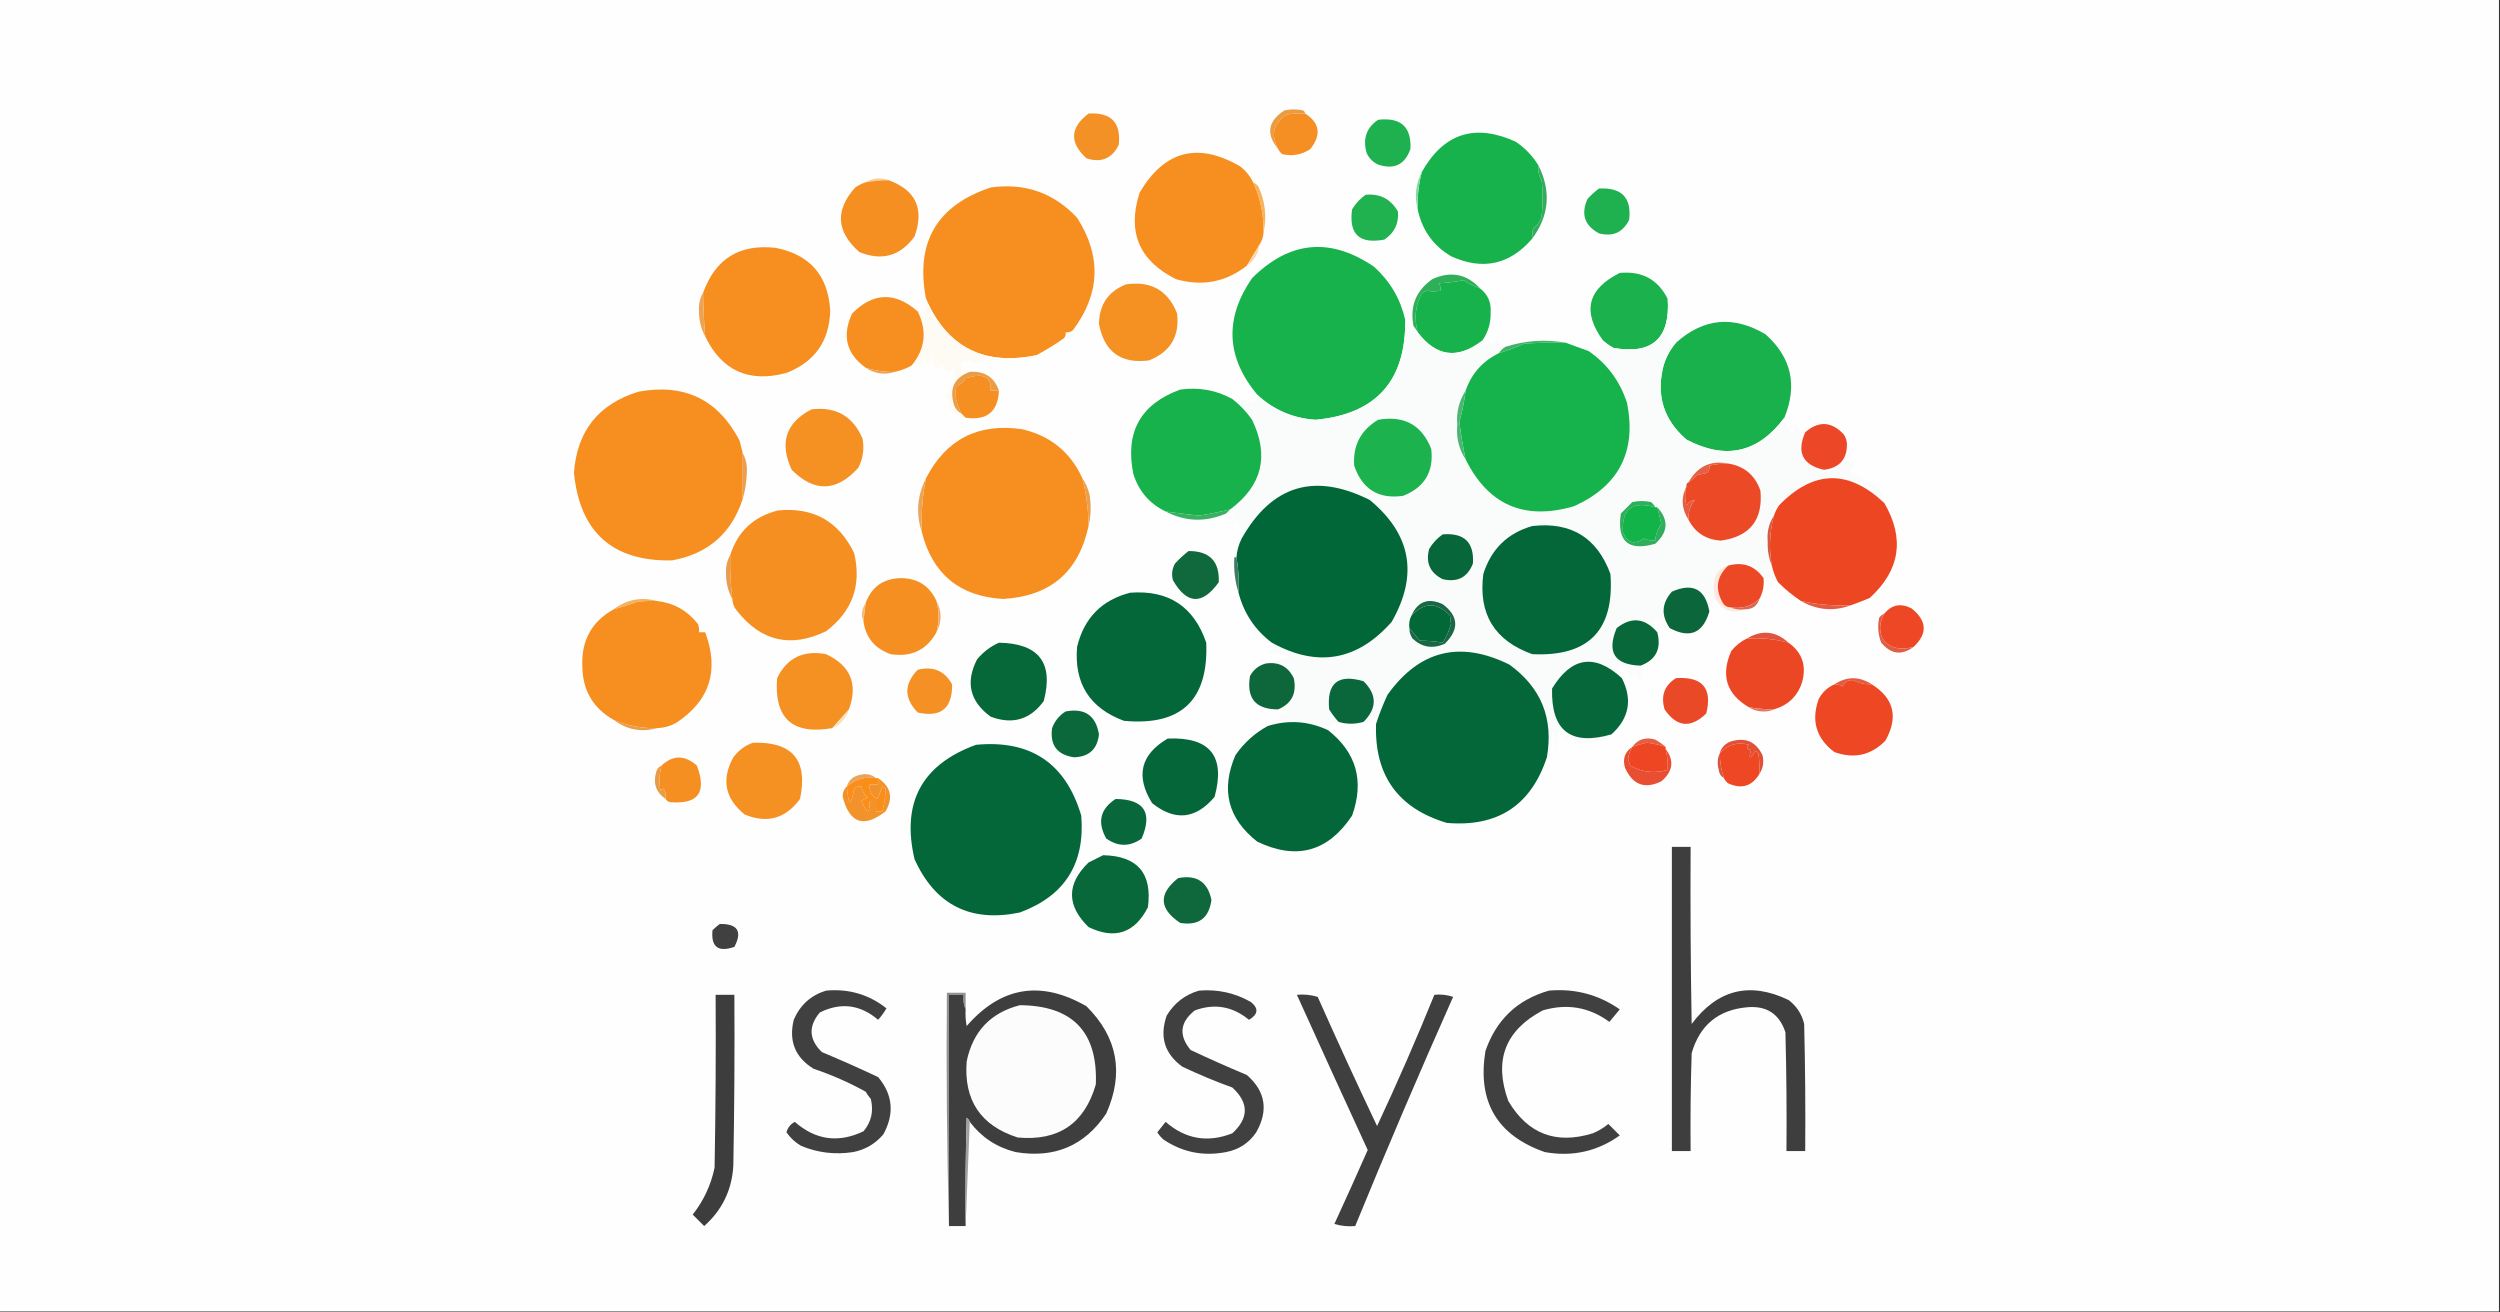 <?xml version="1.0" encoding="UTF-8"?>
<!DOCTYPE svg PUBLIC "-//W3C//DTD SVG 1.1//EN" "http://www.w3.org/Graphics/SVG/1.1/DTD/svg11.dtd">
<svg xmlns="http://www.w3.org/2000/svg" version="1.1" width="1200px" height="630px" style="shape-rendering:geometricPrecision; text-rendering:geometricPrecision; image-rendering:optimizeQuality; fill-rule:evenodd; clip-rule:evenodd" xmlns:xlink="http://www.w3.org/1999/xlink">
<rect width="100%" height="100%" fill="#333333" stroke="none"/>
<g><path style="opacity:1" fill="#fefefe" d="M -0.5,-0.5 C 399.5,-0.5 799.5,-0.5 1199.5,-0.5C 1199.5,209.5 1199.5,419.5 1199.5,629.5C 799.5,629.5 399.5,629.5 -0.5,629.5C -0.5,419.5 -0.5,209.5 -0.5,-0.5 Z"/></g>
<g><path style="opacity:1" fill="#ea9c41" d="M 626.5,54.5 C 623.482,54.335 620.482,54.502 617.5,55C 611.152,59.258 609.819,64.758 613.5,71.5C 607.562,64.339 608.562,58.172 616.5,53C 619.5,52.333 622.5,52.333 625.5,53C 626.056,53.383 626.389,53.883 626.5,54.5 Z"/></g>
<g><path style="opacity:1" fill="#f39127" d="M 522.5,54.5 C 533.339,53.837 538.172,58.837 537,69.5C 533.807,76.123 528.64,78.29 521.5,76C 513.257,68.441 513.59,61.274 522.5,54.5 Z"/></g>
<g><path style="opacity:1" fill="#f68f23" d="M 626.5,54.5 C 633.507,59.038 634.34,64.705 629,71.5C 624.899,74.291 620.399,75.125 615.5,74C 614.619,73.292 613.953,72.458 613.5,71.5C 609.819,64.758 611.152,59.258 617.5,55C 620.482,54.502 623.482,54.335 626.5,54.5 Z"/></g>
<g><path style="opacity:1" fill="#1fb14f" d="M 661.5,57.5 C 672.381,56.224 677.548,60.891 677,71.5C 674.37,79.064 669.203,81.564 661.5,79C 659,77.833 657.167,76 656,73.5C 654.016,66.66 655.85,61.327 661.5,57.5 Z"/></g>
<g><path style="opacity:1" fill="#18b24c" d="M 738.5,79.5 C 738.148,82.073 738.648,84.406 740,86.5C 740.667,92.167 740.667,97.833 740,103.5C 739.482,106.023 738.148,108.023 736,109.5C 735.506,111.134 735.34,112.801 735.5,114.5C 724.717,127.085 711.717,129.918 696.5,123C 687.877,117.871 682.543,110.371 680.5,100.5C 680.268,94.378 680.935,88.378 682.5,82.5C 692.979,63.959 707.979,59.125 727.5,68C 732.045,71.043 735.711,74.877 738.5,79.5 Z"/></g>
<g><path style="opacity:1" fill="#f68f20" d="M 601.5,87.5 C 605.008,95.048 606.675,103.048 606.5,111.5C 606.396,113.703 605.73,115.703 604.5,117.5C 602.517,120.793 600.517,124.126 598.5,127.5C 588.382,135.436 577.049,137.603 564.5,134C 546.795,125.229 540.962,111.395 547,92.5C 558.94,72.19 575.106,68.023 595.5,80C 598.118,82.106 600.118,84.606 601.5,87.5 Z"/></g>
<g><path style="opacity:1" fill="#f7ce94" d="M 426.5,86.5 C 422.802,86.552 419.135,86.886 415.5,87.5C 419.044,85.431 422.71,85.098 426.5,86.5 Z"/></g>
<g><path style="opacity:1" fill="#33ad5d" d="M 738.5,79.5 C 744.614,91.802 743.614,103.469 735.5,114.5C 735.34,112.801 735.506,111.134 736,109.5C 738.148,108.023 739.482,106.023 740,103.5C 740.667,97.833 740.667,92.167 740,86.5C 738.648,84.406 738.148,82.073 738.5,79.5 Z"/></g>
<g><path style="opacity:1" fill="#f58f22" d="M 426.5,86.5 C 439.579,91.198 443.746,100.198 439,113.5C 432.15,122.893 423.317,125.393 412.5,121C 401.402,111.244 400.735,100.911 410.5,90C 412.078,88.906 413.745,88.072 415.5,87.5C 419.135,86.886 422.802,86.552 426.5,86.5 Z"/></g>
<g><path style="opacity:1" fill="#f68f20" d="M 497.5,170.5 C 472.293,175.687 454.626,166.687 444.5,143.5C 439.259,116.467 449.592,98.634 475.5,90C 491.896,87.687 505.73,92.52 517,104.5C 528.804,122.967 528.137,140.967 515,158.5C 513.989,159.337 512.822,159.67 511.5,159.5C 511.719,160.675 511.386,161.675 510.5,162.5C 506.27,165.443 501.937,168.109 497.5,170.5 Z"/></g>
<g><path style="opacity:1" fill="#84d8a3" d="M 682.5,82.5 C 680.935,88.378 680.268,94.378 680.5,100.5C 678.853,94.272 679.52,88.272 682.5,82.5 Z"/></g>
<g><path style="opacity:1" fill="#1fb04f" d="M 767.5,90.5 C 778.391,89.888 783.224,94.888 782,105.5C 778.96,111.603 774.126,113.769 767.5,112C 760.577,108.259 758.744,102.759 762,95.5C 763.73,93.598 765.563,91.931 767.5,90.5 Z"/></g>
<g><path style="opacity:1" fill="#1fb24e" d="M 655.5,93.5 C 662.348,92.835 667.514,95.502 671,101.5C 671.522,107.253 669.356,111.753 664.5,115C 652.507,117.275 647.341,112.441 649,100.5C 650.752,97.588 652.918,95.255 655.5,93.5 Z"/></g>
<g><path style="opacity:1" fill="#f6b25e" d="M 601.5,87.5 C 602.458,87.953 603.292,88.62 604,89.5C 607.316,96.681 608.149,104.015 606.5,111.5C 606.675,103.048 605.008,95.048 601.5,87.5 Z"/></g>
<g><path style="opacity:1" fill="#f9d7a6" d="M 604.5,117.5 C 604.018,121.805 602.018,125.139 598.5,127.5C 600.517,124.126 602.517,120.793 604.5,117.5 Z"/></g>
<g><path style="opacity:1" fill="#18b24c" d="M 674.5,153.5 C 674.899,182.765 660.565,198.765 631.5,201.5C 620.669,200.785 611.336,196.785 603.5,189.5C 588.511,171.495 587.678,152.828 601,133.5C 619.024,115.595 638.524,113.762 659.5,128C 667.252,135.021 672.252,143.521 674.5,153.5 Z"/></g>
<g><path style="opacity:1" fill="#f68f20" d="M 338.5,161.5 C 337.911,154.515 337.578,147.515 337.5,140.5C 343.403,124.119 355.07,116.952 372.5,119C 388.826,122.298 397.493,132.298 398.5,149C 398.14,163.687 391.14,173.687 377.5,179C 359.522,183.854 346.522,178.021 338.5,161.5 Z"/></g>
<g><path style="opacity:1" fill="#2faf59" d="M 710.5,138.5 C 707.725,137.465 705.058,136.131 702.5,134.5C 698.555,135.268 694.555,135.768 690.5,136C 691.337,137.011 691.67,138.178 691.5,139.5C 689.176,139.995 687.009,139.995 685,139.5C 683.739,139.759 682.739,140.426 682,141.5C 679.29,147.309 678.79,153.309 680.5,159.5C 679.833,158.5 679.167,157.5 678.5,156.5C 676.65,147.037 679.65,139.537 687.5,134C 696.355,129.968 704.021,131.468 710.5,138.5 Z"/></g>
<g><path style="opacity:1" fill="#1bb24d" d="M 800.5,143.5 C 801.739,162.432 793.072,170.265 774.5,167C 772.677,166.003 771.01,164.836 769.5,163.5C 759.332,149.545 761.999,138.712 777.5,131C 788.162,129.992 795.828,134.159 800.5,143.5 Z"/></g>
<g><path style="opacity:1" fill="#f59023" d="M 540.5,136.5 C 552.518,134.758 560.685,139.424 565,150.5C 566.286,161.423 561.786,168.923 551.5,173C 538.054,174.729 530.054,168.896 527.5,155.5C 527.643,146.192 531.976,139.859 540.5,136.5 Z"/></g>
<g><path style="opacity:1" fill="#18b24c" d="M 710.5,138.5 C 714.182,141.371 715.848,145.205 715.5,150C 715.627,155.006 714.293,159.506 711.5,163.5C 699.692,172.581 689.359,171.248 680.5,159.5C 678.79,153.309 679.29,147.309 682,141.5C 682.739,140.426 683.739,139.759 685,139.5C 687.009,139.995 689.176,139.995 691.5,139.5C 691.67,138.178 691.337,137.011 690.5,136C 694.555,135.768 698.555,135.268 702.5,134.5C 705.058,136.131 707.725,137.465 710.5,138.5 Z"/></g>
<g><path style="opacity:1" fill="#eda351" d="M 337.5,140.5 C 337.578,147.515 337.911,154.515 338.5,161.5C 336.439,157.722 335.439,153.556 335.5,149C 335.36,145.85 336.027,143.017 337.5,140.5 Z"/></g>
<g><path style="opacity:1" fill="#fdfbf3" d="M 444.5,143.5 C 454.626,166.687 472.293,175.687 497.5,170.5C 497.082,171.222 496.416,171.722 495.5,172C 487.833,172.333 480.167,172.667 472.5,173C 470.645,173.422 468.811,173.922 467,174.5C 466.055,174.095 465.388,173.428 465,172.5C 463.989,173.337 462.822,173.67 461.5,173.5C 461.5,175.167 461.5,176.833 461.5,178.5C 462.833,178.5 464.167,178.5 465.5,178.5C 457.982,181.252 455.482,186.585 458,194.5C 458.66,196.324 459.827,197.657 461.5,198.5C 462.167,199.167 462.833,199.833 463.5,200.5C 460.685,199.874 458.185,198.54 456,196.5C 455.686,194.131 454.852,191.964 453.5,190C 453.646,188.273 454.313,188.106 455.5,189.5C 456.004,186.701 457.004,184.201 458.5,182C 458.067,179.828 457.734,177.661 457.5,175.5C 456.004,179.277 454.337,179.277 452.5,175.5C 451.5,176.167 450.5,176.833 449.5,177.5C 447.929,175.118 447.096,172.451 447,169.5C 446.667,171.5 446.333,173.5 446,175.5C 445.333,174.167 444.667,174.167 444,175.5C 443.366,169.866 442.866,169.532 442.5,174.5C 440.708,174.366 439.042,174.699 437.5,175.5C 444.136,167.513 445.136,158.846 440.5,149.5C 441.75,149.577 442.583,150.244 443,151.5C 444.079,148.937 444.579,146.271 444.5,143.5 Z"/></g>
<g><path style="opacity:1" fill="#f68f20" d="M 440.5,149.5 C 445.136,158.846 444.136,167.513 437.5,175.5C 435.022,176.883 432.355,177.883 429.5,178.5C 424.681,178.648 420.015,177.982 415.5,176.5C 406.242,169.817 404.076,161.151 409,150.5C 419.139,140.293 429.639,139.96 440.5,149.5 Z"/></g>
<g><path style="opacity:1" fill="#18b14c" d="M 856.5,200.5 C 843.903,217.398 828.236,220.898 809.5,211C 798.513,201.533 794.846,189.7 798.5,175.5C 799.734,171.363 801.734,167.696 804.5,164.5C 817.723,152.66 832.057,151.327 847.5,160.5C 859.882,171.557 862.882,184.89 856.5,200.5 Z"/></g>
<g><path style="opacity:1" fill="#f9fcfa" d="M 800.5,143.5 C 801.117,143.611 801.617,143.944 802,144.5C 803.008,148.771 802.508,152.771 800.5,156.5C 801.213,159.096 801.213,161.763 800.5,164.5C 801.833,164.5 803.167,164.5 804.5,164.5C 801.734,167.696 799.734,171.363 798.5,175.5C 794.846,189.7 798.513,201.533 809.5,211C 828.236,220.898 843.903,217.398 856.5,200.5C 856.349,203.738 857.682,206.071 860.5,207.5C 860.833,207 861.167,206.5 861.5,206C 860.813,204.838 860.647,203.672 861,202.5C 862.055,205.056 863.888,206.723 866.5,207.5C 862.288,217.224 865.288,223.224 875.5,225.5C 883.145,224.547 886.812,220.213 886.5,212.5C 889.087,215.01 889.087,217.677 886.5,220.5C 887.685,221.853 889.019,223.02 890.5,224C 889.328,224.419 888.328,225.085 887.5,226C 891.554,228.608 895.887,230.775 900.5,232.5C 902.608,235.157 903.941,238.157 904.5,241.5C 887.323,225.22 870.49,225.554 854,242.5C 852.906,244.078 852.072,245.745 851.5,247.5C 849.067,251.192 848.067,255.359 848.5,260C 848.349,264.112 849.016,267.946 850.5,271.5C 851.117,274.355 852.117,277.022 853.5,279.5C 851.956,279.297 850.622,278.63 849.5,277.5C 848.808,278.025 848.308,278.692 848,279.5C 847.722,278.584 847.222,277.918 846.5,277.5C 842.306,271.545 836.639,269.545 829.5,271.5C 826.263,272.248 824.097,274.248 823,277.5C 822.341,280.888 822.508,284.221 823.5,287.5C 821.94,289.156 820.94,291.156 820.5,293.5C 818.556,282.731 812.556,279.564 802.5,284C 797.567,289.565 797.234,295.398 801.5,301.5C 800.022,301.762 798.689,301.429 797.5,300.5C 798.641,299.575 798.641,298.741 797.5,298C 796.207,297.51 794.873,297.343 793.5,297.5C 794.167,299.5 794.833,301.5 795.5,303.5C 789.542,296.575 783.042,295.908 776,301.5C 771.137,313.128 774.97,319.128 787.5,319.5C 788.135,322.493 788.301,325.493 788,328.5C 787.288,326.153 786.121,324.153 784.5,322.5C 783.506,326.481 782.506,326.481 781.5,322.5C 779.936,320.397 777.936,319.564 775.5,320C 777.174,321.506 778.174,323.339 778.5,325.5C 765.478,313.562 754.311,315.228 745,330.5C 744.454,350.783 753.954,358.117 773.5,352.5C 772.097,353.931 770.431,355.098 768.5,356C 764.247,356.2 760.08,356.7 756,357.5C 755.517,356.552 755.351,355.552 755.5,354.5C 753.856,354.286 752.356,354.62 751,355.5C 750.755,353.337 749.755,351.67 748,350.5C 747.667,354.167 747.333,357.833 747,361.5C 746.929,357.313 746.262,353.313 745,349.5C 744.667,353.833 744.333,358.167 744,362.5C 743.617,363.056 743.117,363.389 742.5,363.5C 745.77,344.878 739.77,330.045 724.5,319C 700.784,307.304 681.284,312.137 666,333.5C 663.842,338.159 662.009,342.825 660.5,347.5C 660.628,341.547 659.961,341.213 658.5,346.5C 657.167,346.5 655.833,346.5 654.5,346.5C 661.032,339.965 661.032,333.465 654.5,327C 642.266,323.36 636.766,327.86 638,340.5C 639.332,342.66 640.832,344.66 642.5,346.5C 640.019,346.774 638.353,348.107 637.5,350.5C 628.091,346.09 618.424,345.423 608.5,348.5C 610.269,346.603 612.602,345.436 615.5,345C 614.833,344.667 614.167,344.333 613.5,344C 615.132,342.69 616.799,342.19 618.5,342.5C 617.332,340.783 615.665,340.116 613.5,340.5C 620.061,337.704 622.561,332.704 621,325.5C 618.239,319.869 613.739,317.536 607.5,318.5C 611.605,317.974 615.605,316.808 619.5,315C 615.486,314.089 611.486,313.422 607.5,313C 608.938,312.781 610.271,312.281 611.5,311.5C 610.873,310.583 610.539,309.583 610.5,308.5C 632.33,320.522 651.496,317.189 668,298.5C 680.889,275.954 677.389,256.454 657.5,240C 630.996,226.691 610.496,232.858 596,258.5C 594.57,261.353 593.737,264.353 593.5,267.5C 593.167,267.5 592.833,267.5 592.5,267.5C 593.085,262.816 594.419,258.316 596.5,254C 595.503,252.404 594.337,250.904 593,249.5C 592.667,250.5 592.333,251.5 592,252.5C 591.104,249.975 591.604,247.808 593.5,246C 591.893,246.019 590.226,246.185 588.5,246.5C 589.167,245.833 589.833,245.167 590.5,244.5C 605.84,233.128 609.34,218.794 601,201.5C 598.304,197.639 595.137,194.306 591.5,191.5C 593.263,192.63 595.096,192.63 597,191.5C 598.812,191.493 600.312,192.16 601.5,193.5C 602.705,192.423 603.372,191.09 603.5,189.5C 611.336,196.785 620.669,200.785 631.5,201.5C 660.565,198.765 674.899,182.765 674.5,153.5C 675.792,155.255 676.792,157.255 677.5,159.5C 678.386,158.675 678.719,157.675 678.5,156.5C 679.167,157.5 679.833,158.5 680.5,159.5C 689.359,171.248 699.692,172.581 711.5,163.5C 711.783,164.289 712.283,164.956 713,165.5C 714,164.167 715,164.167 716,165.5C 717,164.5 718,163.5 719,162.5C 719.49,163.793 719.657,165.127 719.5,166.5C 720.5,166.5 721.5,166.5 722.5,166.5C 721.306,167.272 720.306,168.272 719.5,169.5C 711.675,173.322 706.342,179.322 703.5,187.5C 700.313,192.429 698.98,197.929 699.5,204C 698.924,210.077 700.257,215.577 703.5,220.5C 714.383,242.433 731.717,249.933 755.5,243C 777.078,233.28 785.578,216.78 781,193.5C 777.608,182.965 771.442,174.632 762.5,168.5C 766.206,168.501 768.539,166.835 769.5,163.5C 771.01,164.836 772.677,166.003 774.5,167C 793.072,170.265 801.739,162.432 800.5,143.5 Z"/></g>
<g><path style="opacity:1" fill="#42b16a" d="M 751.5,164.5 C 744.825,164.334 738.158,164.5 731.5,165C 727.589,166.791 723.589,168.291 719.5,169.5C 720.306,168.272 721.306,167.272 722.5,166.5C 732.108,163.426 741.774,162.759 751.5,164.5 Z"/></g>
<g><path style="opacity:1" fill="#16b24b" d="M 751.5,164.5 C 755.167,165.833 758.833,167.167 762.5,168.5C 771.442,174.632 777.608,182.965 781,193.5C 785.578,216.78 777.078,233.28 755.5,243C 731.717,249.933 714.383,242.433 703.5,220.5C 702.244,214.553 701.244,208.553 700.5,202.5C 701.87,197.649 702.87,192.649 703.5,187.5C 706.342,179.322 711.675,173.322 719.5,169.5C 723.589,168.291 727.589,166.791 731.5,165C 738.158,164.5 744.825,164.334 751.5,164.5 Z"/></g>
<g><path style="opacity:1" fill="#eaa257" d="M 415.5,176.5 C 420.015,177.982 424.681,178.648 429.5,178.5C 424.552,180.097 419.886,179.431 415.5,176.5 Z"/></g>
<g><path style="opacity:1" fill="#ea9d47" d="M 465.5,178.5 C 472.608,178.036 477.275,181.036 479.5,187.5C 478.167,187.5 476.833,187.5 475.5,187.5C 476.009,182.146 473.509,179.813 468,180.5C 466.5,180.833 465,181.167 463.5,181.5C 462.472,183.361 460.972,184.695 459,185.5C 458.833,186.833 458.667,188.167 458.5,189.5C 458.988,192.661 459.988,195.661 461.5,198.5C 459.827,197.657 458.66,196.324 458,194.5C 455.482,186.585 457.982,181.252 465.5,178.5 Z"/></g>
<g><path style="opacity:1" fill="#f68f1f" d="M 356.5,217.5 C 356.5,224.833 356.5,232.167 356.5,239.5C 351.135,256.042 339.801,265.876 322.5,269C 294.015,269.522 278.348,255.522 275.5,227C 276.919,206.914 287.253,193.914 306.5,188C 328.591,183.964 344.758,191.797 355,211.5C 355.505,213.518 356.005,215.518 356.5,217.5 Z"/></g>
<g><path style="opacity:1" fill="#17b24c" d="M 591.5,191.5 C 595.137,194.306 598.304,197.639 601,201.5C 609.34,218.794 605.84,233.128 590.5,244.5C 585.543,245.708 580.543,246.708 575.5,247.5C 570.145,246.925 564.812,246.259 559.5,245.5C 551.8,241.819 546.633,235.819 544,227.5C 539.943,207.439 547.443,193.939 566.5,187C 575.4,185.748 583.734,187.248 591.5,191.5 Z"/></g>
<g><path style="opacity:1" fill="#f58f21" d="M 479.5,187.5 C 479.032,197.624 473.699,201.957 463.5,200.5C 462.833,199.833 462.167,199.167 461.5,198.5C 459.988,195.661 458.988,192.661 458.5,189.5C 458.667,188.167 458.833,186.833 459,185.5C 460.972,184.695 462.472,183.361 463.5,181.5C 465,181.167 466.5,180.833 468,180.5C 473.509,179.813 476.009,182.146 475.5,187.5C 476.833,187.5 478.167,187.5 479.5,187.5 Z"/></g>
<g><path style="opacity:1" fill="#4bb673" d="M 703.5,187.5 C 702.87,192.649 701.87,197.649 700.5,202.5C 701.244,208.553 702.244,214.553 703.5,220.5C 700.257,215.577 698.924,210.077 699.5,204C 698.98,197.929 700.313,192.429 703.5,187.5 Z"/></g>
<g><path style="opacity:1" fill="#1cb24d" d="M 661.5,201.5 C 673.986,199.32 682.486,203.986 687,215.5C 688.276,226.446 683.776,233.946 673.5,238C 661.712,239.685 653.879,234.852 650,223.5C 649.349,213.801 653.182,206.468 661.5,201.5 Z"/></g>
<g><path style="opacity:1" fill="#f59023" d="M 389.5,196.5 C 401.221,195.072 409.387,199.739 414,210.5C 414.937,215.403 414.27,220.07 412,224.5C 401.591,236.093 390.924,236.426 380,225.5C 374.015,212.551 377.182,202.884 389.5,196.5 Z"/></g>
<g><path style="opacity:1" fill="#f68f1f" d="M 519.5,229.5 C 521.453,237.031 522.453,244.697 522.5,252.5C 517.788,274.538 504.122,286.205 481.5,287.5C 460.644,286.304 447.644,275.637 442.5,255.5C 442.084,246.716 442.751,238.049 444.5,229.5C 454.178,210.827 469.511,202.993 490.5,206C 504.095,209.114 513.762,216.947 519.5,229.5 Z"/></g>
<g><path style="opacity:1" fill="#ec4727" d="M 886.5,212.5 C 886.812,220.213 883.145,224.547 875.5,225.5C 865.288,223.224 862.288,217.224 866.5,207.5C 872.958,201.91 879.125,202.243 885,208.5C 885.791,209.745 886.291,211.078 886.5,212.5 Z"/></g>
<g><path style="opacity:1" fill="#ec9d4d" d="M 356.5,217.5 C 357.991,220.186 358.657,223.186 358.5,226.5C 358.375,231.055 357.708,235.389 356.5,239.5C 356.5,232.167 356.5,224.833 356.5,217.5 Z"/></g>
<g><path style="opacity:1" fill="#e36145" d="M 829.5,222.5 C 826.455,222.508 823.455,222.841 820.5,223.5C 820.67,224.822 820.337,225.989 819.5,227C 817.833,227.333 816.167,227.667 814.5,228C 813.295,229.376 811.962,230.542 810.5,231.5C 814.784,223.855 821.117,220.855 829.5,222.5 Z"/></g>
<g><path style="opacity:1" fill="#026738" d="M 610.5,308.5 C 602.391,302.384 597.057,294.384 594.5,284.5C 594.822,278.642 594.489,272.975 593.5,267.5C 593.737,264.353 594.57,261.353 596,258.5C 610.496,232.858 630.996,226.691 657.5,240C 677.389,256.454 680.889,275.954 668,298.5C 651.496,317.189 632.33,320.522 610.5,308.5 Z"/></g>
<g><path style="opacity:1" fill="#ed4623" d="M 904.5,241.5 C 914.372,258.534 912.038,273.701 897.5,287C 894.516,288.271 891.516,289.438 888.5,290.5C 880.303,290.883 872.303,290.217 864.5,288.5C 860.543,285.878 856.876,282.878 853.5,279.5C 852.117,277.022 851.117,274.355 850.5,271.5C 849.022,263.421 849.356,255.421 851.5,247.5C 852.072,245.745 852.906,244.078 854,242.5C 870.49,225.554 887.323,225.22 904.5,241.5 Z"/></g>
<g><path style="opacity:1" fill="#ec4927" d="M 829.5,222.5 C 837.208,223.702 842.375,228.035 845,235.5C 846.307,249.554 839.974,257.554 826,259.5C 818.883,259.034 813.717,255.701 810.5,249.5C 810.269,245.915 811.269,242.748 813.5,240C 811.924,240.152 810.591,240.985 809.5,242.5C 808.679,239.554 808.679,236.554 809.5,233.5C 809.328,232.508 809.662,231.842 810.5,231.5C 811.962,230.542 813.295,229.376 814.5,228C 816.167,227.667 817.833,227.333 819.5,227C 820.337,225.989 820.67,224.822 820.5,223.5C 823.455,222.841 826.455,222.508 829.5,222.5 Z"/></g>
<g><path style="opacity:1" fill="#e65c41" d="M 809.5,233.5 C 808.679,236.554 808.679,239.554 809.5,242.5C 810.591,240.985 811.924,240.152 813.5,240C 811.269,242.748 810.269,245.915 810.5,249.5C 807.137,244.313 806.804,238.98 809.5,233.5 Z"/></g>
<g><path style="opacity:1" fill="#eca558" d="M 444.5,229.5 C 442.751,238.049 442.084,246.716 442.5,255.5C 439.543,246.608 440.21,237.942 444.5,229.5 Z"/></g>
<g><path style="opacity:1" fill="#ed9e4c" d="M 519.5,229.5 C 521.129,231.858 522.295,234.524 523,237.5C 523.816,242.684 523.65,247.684 522.5,252.5C 522.453,244.697 521.453,237.031 519.5,229.5 Z"/></g>
<g><path style="opacity:1" fill="#3ab162" d="M 590.5,244.5 C 589.833,245.167 589.167,245.833 588.5,246.5C 578.53,250.756 568.863,250.423 559.5,245.5C 564.812,246.259 570.145,246.925 575.5,247.5C 580.543,246.708 585.543,245.708 590.5,244.5 Z"/></g>
<g><path style="opacity:1" fill="#f68f21" d="M 351.5,287.5 C 350.659,280.535 350.326,273.535 350.5,266.5C 354.079,255.091 361.746,247.924 373.5,245C 390.424,243.378 402.591,250.212 410,265.5C 413.624,280.965 409.124,293.465 396.5,303C 379.659,311.078 365.492,307.912 354,293.5C 352.441,291.783 351.608,289.783 351.5,287.5 Z"/></g>
<g><path style="opacity:1" fill="#036739" d="M 735.5,252.5 C 754.101,250.378 766.601,258.044 773,275.5C 775.022,302.478 762.522,315.312 735.5,314C 717.341,307.521 709.507,294.688 712,275.5C 715.787,263.544 723.621,255.878 735.5,252.5 Z"/></g>
<g><path style="opacity:1" fill="#07673a" d="M 692.5,256.5 C 702.826,255.661 707.659,260.328 707,270.5C 704.426,277.148 699.593,279.648 692.5,278C 686.397,274.96 684.231,270.126 686,263.5C 687.694,260.642 689.861,258.309 692.5,256.5 Z"/></g>
<g><path style="opacity:1" fill="#30ae5c" d="M 794.5,243.5 C 783.538,240.311 778.371,244.311 779,255.5C 781.138,260.658 784.472,261.658 789,258.5C 790.766,259.233 792.599,259.567 794.5,259.5C 794.706,256.549 795.706,253.883 797.5,251.5C 796.829,248.815 796.162,246.148 795.5,243.5C 801.088,249.585 800.755,255.418 794.5,261C 781.562,264.732 776.062,259.899 778,246.5C 779.833,244.667 781.667,242.833 783.5,241C 786.5,240.333 789.5,240.333 792.5,241C 793.381,241.708 794.047,242.542 794.5,243.5 Z"/></g>
<g><path style="opacity:1" fill="#12b348" d="M 794.5,243.5 C 794.833,243.5 795.167,243.5 795.5,243.5C 796.162,246.148 796.829,248.815 797.5,251.5C 795.706,253.883 794.706,256.549 794.5,259.5C 792.599,259.567 790.766,259.233 789,258.5C 784.472,261.658 781.138,260.658 779,255.5C 778.371,244.311 783.538,240.311 794.5,243.5 Z"/></g>
<g><path style="opacity:1" fill="#d55a43" d="M 851.5,247.5 C 849.356,255.421 849.022,263.421 850.5,271.5C 849.016,267.946 848.349,264.112 848.5,260C 848.067,255.359 849.067,251.192 851.5,247.5 Z"/></g>
<g><path style="opacity:1" fill="#0f693c" d="M 570.5,264.5 C 580.618,264.451 585.451,269.451 585,279.5C 577.047,290.502 569.714,290.169 563,278.5C 562.245,275.697 562.578,273.03 564,270.5C 566.063,268.266 568.229,266.266 570.5,264.5 Z"/></g>
<g><path style="opacity:1" fill="#3c7b5d" d="M 592.5,267.5 C 592.833,267.5 593.167,267.5 593.5,267.5C 594.489,272.975 594.822,278.642 594.5,284.5C 592.795,279.097 592.128,273.43 592.5,267.5 Z"/></g>
<g><path style="opacity:1" fill="#e89c4c" d="M 350.5,266.5 C 350.326,273.535 350.659,280.535 351.5,287.5C 349.439,283.722 348.439,279.556 348.5,275C 348.36,271.85 349.027,269.017 350.5,266.5 Z"/></g>
<g><path style="opacity:1" fill="#ffe8dd" d="M 829.5,271.5 C 823.924,276.765 823.091,282.765 827,289.5C 827.816,290.823 828.983,291.489 830.5,291.5C 832.607,292.468 834.941,292.802 837.5,292.5C 831.453,294.814 826.786,293.147 823.5,287.5C 822.508,284.221 822.341,280.888 823,277.5C 824.097,274.248 826.263,272.248 829.5,271.5 Z"/></g>
<g><path style="opacity:1" fill="#0b673b" d="M 820.5,293.5 C 817.452,303.961 811.119,306.627 801.5,301.5C 797.234,295.398 797.567,289.565 802.5,284C 812.556,279.564 818.556,282.731 820.5,293.5 Z"/></g>
<g><path style="opacity:1" fill="#046739" d="M 542.5,284.5 C 560.903,283.113 573.07,291.113 579,308.5C 580.124,336.043 566.957,348.543 539.5,346C 523.029,339.899 515.529,328.065 517,310.5C 520.348,296.653 528.848,287.986 542.5,284.5 Z"/></g>
<g><path style="opacity:1" fill="#f2b361" d="M 315.5,288.5 C 312.15,288.335 308.817,288.502 305.5,289C 301.866,290.356 298.199,291.523 294.5,292.5C 300.86,287.721 307.86,286.388 315.5,288.5 Z"/></g>
<g><path style="opacity:1" fill="#f68f21" d="M 449.5,288.5 C 450.833,293.5 450.833,298.5 449.5,303.5C 444.75,312.04 437.416,315.54 427.5,314C 419.969,311.319 415.636,306.152 414.5,298.5C 414.704,295.482 415.037,292.482 415.5,289.5C 418.352,281.665 424.019,277.665 432.5,277.5C 440.565,277.581 446.232,281.248 449.5,288.5 Z"/></g>
<g><path style="opacity:1" fill="#ec4825" d="M 846.5,277.5 C 846.841,281.16 846.175,284.493 844.5,287.5C 840.582,291.063 835.915,292.396 830.5,291.5C 828.983,291.489 827.816,290.823 827,289.5C 823.091,282.765 823.924,276.765 829.5,271.5C 836.639,269.545 842.306,271.545 846.5,277.5 Z"/></g>
<g><path style="opacity:1" fill="#e35b43" d="M 864.5,288.5 C 872.303,290.217 880.303,290.883 888.5,290.5C 880.206,293.579 872.206,292.912 864.5,288.5 Z"/></g>
<g><path style="opacity:1" fill="#da6954" d="M 844.5,287.5 C 843.473,290.858 841.14,292.525 837.5,292.5C 834.941,292.802 832.607,292.468 830.5,291.5C 835.915,292.396 840.582,291.063 844.5,287.5 Z"/></g>
<g><path style="opacity:1" fill="#f5bb7a" d="M 415.5,289.5 C 415.037,292.482 414.704,295.482 414.5,298.5C 413.185,295.373 413.518,292.373 415.5,289.5 Z"/></g>
<g><path style="opacity:1" fill="#026838" d="M 676.5,301.5 C 676.205,299.265 676.539,297.265 677.5,295.5C 683.605,288.962 689.772,288.962 696,295.5C 696.167,296.833 696.333,298.167 696.5,299.5C 695.573,302.735 694.24,305.735 692.5,308.5C 688.829,307.855 685.162,307.522 681.5,307.5C 679.781,305.456 678.114,303.456 676.5,301.5 Z"/></g>
<g><path style="opacity:1" fill="#eead67" d="M 449.5,288.5 C 452.167,293.5 452.167,298.5 449.5,303.5C 450.833,298.5 450.833,293.5 449.5,288.5 Z"/></g>
<g><path style="opacity:1" fill="#f68f1f" d="M 315.5,288.5 C 323.474,289.446 329.974,293.112 335,299.5C 335.49,300.793 335.657,302.127 335.5,303.5C 336.5,303.5 337.5,303.5 338.5,303.5C 345.362,321.897 340.695,336.397 324.5,347C 321.688,348.549 318.688,349.382 315.5,349.5C 308.185,349.703 301.185,348.37 294.5,345.5C 284.557,339.846 279.557,331.18 279.5,319.5C 279.076,307.336 284.076,298.336 294.5,292.5C 298.199,291.523 301.866,290.356 305.5,289C 308.817,288.502 312.15,288.335 315.5,288.5 Z"/></g>
<g><path style="opacity:1" fill="#ed4725" d="M 918.5,310.5 C 914.867,311.543 911.534,311.543 908.5,310.5C 904.187,308.722 902.187,305.389 902.5,300.5C 902.719,298.307 903.385,296.307 904.5,294.5C 908.028,290.242 912.361,289.409 917.5,292C 925.008,297.978 925.341,304.145 918.5,310.5 Z"/></g>
<g><path style="opacity:1" fill="#df5e43" d="M 904.5,294.5 C 903.385,296.307 902.719,298.307 902.5,300.5C 902.187,305.389 904.187,308.722 908.5,310.5C 911.534,311.543 914.867,311.543 918.5,310.5C 912.847,314.744 907.681,314.077 903,308.5C 901.48,304.625 901.146,300.625 902,296.5C 902.708,295.619 903.542,294.953 904.5,294.5 Z"/></g>
<g><path style="opacity:1" fill="#09683a" d="M 795.5,303.5 C 797.552,311.392 794.885,316.725 787.5,319.5C 774.97,319.128 771.137,313.128 776,301.5C 783.042,295.908 789.542,296.575 795.5,303.5 Z"/></g>
<g><path style="opacity:1" fill="#e0533c" d="M 858.5,308.5 C 851.996,306.731 845.33,306.065 838.5,306.5C 845.615,302.181 852.281,302.848 858.5,308.5 Z"/></g>
<g><path style="opacity:1" fill="#1a6745" d="M 676.5,301.5 C 678.114,303.456 679.781,305.456 681.5,307.5C 685.162,307.522 688.829,307.855 692.5,308.5C 694.24,305.735 695.573,302.735 696.5,299.5C 696.333,298.167 696.167,296.833 696,295.5C 689.772,288.962 683.605,288.962 677.5,295.5C 680.538,288.657 685.538,286.824 692.5,290C 700.173,295.771 700.506,302.105 693.5,309C 687.713,311.582 682.546,310.749 678,306.5C 676.991,304.975 676.491,303.308 676.5,301.5 Z"/></g>
<g><path style="opacity:1" fill="#066739" d="M 479.5,308.5 C 498.671,308.821 505.838,318.154 501,336.5C 494.531,345.435 486.031,347.935 475.5,344C 465.499,336.666 463.332,327.5 469,316.5C 471.94,312.963 475.44,310.297 479.5,308.5 Z"/></g>
<g><path style="opacity:1" fill="#036739" d="M 742.5,363.5 C 734.899,386.574 718.899,397.074 694.5,395C 671.008,387.99 659.675,372.157 660.5,347.5C 662.009,342.825 663.842,338.159 666,333.5C 681.284,312.137 700.784,307.304 724.5,319C 739.77,330.045 745.77,344.878 742.5,363.5 Z"/></g>
<g><path style="opacity:1" fill="#f59023" d="M 407.5,340.5 C 404.862,343.474 402.195,346.474 399.5,349.5C 380.35,352.849 371.516,344.849 373,325.5C 377.742,315.787 385.575,311.954 396.5,314C 408.276,319.499 411.942,328.332 407.5,340.5 Z"/></g>
<g><path style="opacity:1" fill="#0d673b" d="M 607.5,318.5 C 613.739,317.536 618.239,319.869 621,325.5C 622.561,332.704 620.061,337.704 613.5,340.5C 602.7,340.531 598.2,335.198 600,324.5C 601.662,321.423 604.162,319.423 607.5,318.5 Z"/></g>
<g><path style="opacity:1" fill="#06673a" d="M 778.5,325.5 C 783.687,335.792 782.021,344.792 773.5,352.5C 753.954,358.117 744.454,350.783 745,330.5C 754.311,315.228 765.478,313.562 778.5,325.5 Z"/></g>
<g><path style="opacity:1" fill="#ec4724" d="M 838.5,306.5 C 845.33,306.065 851.996,306.731 858.5,308.5C 865.057,313.202 867.224,319.536 865,327.5C 862.797,334.19 858.297,338.524 851.5,340.5C 847.466,340.495 843.466,340.162 839.5,339.5C 828.69,333.175 825.857,324.175 831,312.5C 833.106,309.882 835.606,307.882 838.5,306.5 Z"/></g>
<g><path style="opacity:1" fill="#09673b" d="M 654.5,346.5 C 650.452,347.678 646.452,347.678 642.5,346.5C 640.832,344.66 639.332,342.66 638,340.5C 636.766,327.86 642.266,323.36 654.5,327C 661.032,333.465 661.032,339.965 654.5,346.5 Z"/></g>
<g><path style="opacity:1" fill="#e15c40" d="M 898.5,328.5 C 895.275,328.589 892.275,327.923 889.5,326.5C 887.078,326.257 885.412,327.257 884.5,329.5C 883.264,328.754 881.93,328.421 880.5,328.5C 886.471,324.568 892.471,324.568 898.5,328.5 Z"/></g>
<g><path style="opacity:1" fill="#ea4927" d="M 804.5,325.5 C 817.183,324.674 822.017,330.341 819,342.5C 811.497,349.713 804.83,349.046 799,340.5C 797.087,333.97 798.92,328.97 804.5,325.5 Z"/></g>
<g><path style="opacity:1" fill="#ed4724" d="M 898.5,328.5 C 909.138,335.237 911.305,344.237 905,355.5C 898.121,362.545 889.954,364.378 880.5,361C 871.739,354.381 869.239,345.881 873,335.5C 874.736,332.261 877.236,329.927 880.5,328.5C 881.93,328.421 883.264,328.754 884.5,329.5C 885.412,327.257 887.078,326.257 889.5,326.5C 892.275,327.923 895.275,328.589 898.5,328.5 Z"/></g>
<g><path style="opacity:1" fill="#f59024" d="M 440.5,321.5 C 447.948,319.64 453.448,321.973 457,328.5C 457.164,340.006 451.664,344.506 440.5,342C 433.87,335.168 433.87,328.335 440.5,321.5 Z"/></g>
<g><path style="opacity:1" fill="#e17764" d="M 839.5,339.5 C 843.466,340.162 847.466,340.495 851.5,340.5C 850.207,341.158 848.707,341.492 847,341.5C 844.179,341.592 841.679,340.926 839.5,339.5 Z"/></g>
<g><path style="opacity:1" fill="#0a683b" d="M 511.5,341.5 C 520.683,339.762 526.016,343.429 527.5,352.5C 526.712,359.62 522.712,363.287 515.5,363.5C 507.393,362.286 503.893,357.619 505,349.5C 506.305,346.039 508.471,343.372 511.5,341.5 Z"/></g>
<g><path style="opacity:1" fill="#fae2b8" d="M 407.5,340.5 C 406.184,344.81 403.518,347.81 399.5,349.5C 402.195,346.474 404.862,343.474 407.5,340.5 Z"/></g>
<g><path style="opacity:1" fill="#ea9d49" d="M 294.5,345.5 C 301.185,348.37 308.185,349.703 315.5,349.5C 307.81,351.612 300.81,350.279 294.5,345.5 Z"/></g>
<g><path style="opacity:1" fill="#046739" d="M 637.5,350.5 C 651.109,361.251 654.942,374.918 649,391.5C 637.485,408.838 622.318,413.004 603.5,404C 589.376,392.946 585.876,379.113 593,362.5C 597.09,356.573 602.257,351.907 608.5,348.5C 618.424,345.423 628.091,346.09 637.5,350.5 Z"/></g>
<g><path style="opacity:1" fill="#e45f44" d="M 799.5,358.5 C 796.582,357.546 793.582,356.879 790.5,356.5C 788.076,357.021 785.743,357.688 783.5,358.5C 786.171,354.83 789.838,353.663 794.5,355C 796.346,356.03 798.013,357.196 799.5,358.5 Z"/></g>
<g><path style="opacity:1" fill="#036739" d="M 468.5,357.5 C 494.731,355.023 511.565,366.357 519,391.5C 520.894,414.565 511.06,430.065 489.5,438C 465.827,442.914 448.994,434.414 439,412.5C 432.59,385.314 442.423,366.98 468.5,357.5 Z"/></g>
<g><path style="opacity:1" fill="#e05138" d="M 844.5,371.5 C 844.665,368.15 844.498,364.817 844,361.5C 843.586,361.043 843.086,360.709 842.5,360.5C 839.901,364.641 839.235,364.474 840.5,360C 838.431,359.676 838.098,358.842 839.5,357.5C 834.034,356.033 829.367,357.367 825.5,361.5C 826.254,358.909 827.921,357.076 830.5,356C 837.64,353.71 842.807,355.877 846,362.5C 846.781,365.817 846.281,368.817 844.5,371.5 Z"/></g>
<g><path style="opacity:1" fill="#056739" d="M 560.5,354.5 C 580.833,353.658 588.333,362.991 583,382.5C 573.909,393.251 563.909,394.251 553,385.5C 544.973,372.488 547.473,362.155 560.5,354.5 Z"/></g>
<g><path style="opacity:1" fill="#ee4522" d="M 799.5,358.5 C 799.5,358.833 799.5,359.167 799.5,359.5C 800.324,362.764 800.658,366.098 800.5,369.5C 794.183,371.391 788.183,370.724 782.5,367.5C 782.167,366.5 781.833,365.5 781.5,364.5C 781.719,362.307 782.385,360.307 783.5,358.5C 785.743,357.688 788.076,357.021 790.5,356.5C 793.582,356.879 796.582,357.546 799.5,358.5 Z"/></g>
<g><path style="opacity:1" fill="#d35640" d="M 825.5,361.5 C 825.53,365.618 826.197,369.618 827.5,373.5C 826.034,372.653 825.2,371.32 825,369.5C 824.199,366.633 824.366,363.966 825.5,361.5 Z"/></g>
<g><path style="opacity:1" fill="#f59023" d="M 361.5,356.5 C 380.465,355.964 387.965,364.964 384,383.5C 377.127,392.902 368.293,395.402 357.5,391C 347.979,383.348 346.146,374.182 352,363.5C 354.529,360.115 357.696,357.782 361.5,356.5 Z"/></g>
<g><path style="opacity:1" fill="#ed4723" d="M 844.5,371.5 C 840.961,377.424 835.961,378.924 829.5,376C 828.619,375.292 827.953,374.458 827.5,373.5C 826.197,369.618 825.53,365.618 825.5,361.5C 829.367,357.367 834.034,356.033 839.5,357.5C 838.098,358.842 838.431,359.676 840.5,360C 839.235,364.474 839.901,364.641 842.5,360.5C 843.086,360.709 843.586,361.043 844,361.5C 844.498,364.817 844.665,368.15 844.5,371.5 Z"/></g>
<g><path style="opacity:1" fill="#f58f21" d="M 319.5,383.5 C 319.785,381.712 319.452,380.045 318.5,378.5C 317.914,378.709 317.414,379.043 317,379.5C 316.306,375.446 316.473,371.446 317.5,367.5C 323.026,362.323 328.693,362.323 334.5,367.5C 339.414,380.405 335.081,386.238 321.5,385C 320.584,384.722 319.918,384.222 319.5,383.5 Z"/></g>
<g><path style="opacity:1" fill="#e84e31" d="M 783.5,358.5 C 782.385,360.307 781.719,362.307 781.5,364.5C 781.833,365.5 782.167,366.5 782.5,367.5C 788.183,370.724 794.183,371.391 800.5,369.5C 800.658,366.098 800.324,362.764 799.5,359.5C 803.723,365.043 803.056,370.21 797.5,375C 789.526,378.939 783.693,376.773 780,368.5C 778.755,364.235 779.922,360.902 783.5,358.5 Z"/></g>
<g><path style="opacity:1" fill="#e8a459" d="M 420.5,373.5 C 415.135,372.74 410.468,374.074 406.5,377.5C 407.359,374.548 409.359,372.715 412.5,372C 415.538,371.115 418.205,371.615 420.5,373.5 Z"/></g>
<g><path style="opacity:1" fill="#ea9b45" d="M 317.5,367.5 C 316.473,371.446 316.306,375.446 317,379.5C 317.414,379.043 317.914,378.709 318.5,378.5C 319.452,380.045 319.785,381.712 319.5,383.5C 314.881,380.366 313.381,376.032 315,370.5C 315.377,369.058 316.21,368.058 317.5,367.5 Z"/></g>
<g><path style="opacity:1" fill="#fb8d19" d="M 420.5,373.5 C 420.833,373.5 421.167,373.5 421.5,373.5C 421.5,374.5 421.5,375.5 421.5,376.5C 420.167,376.5 418.833,376.5 417.5,376.5C 417.079,379.657 418.245,381.99 421,383.5C 422.017,381.624 422.851,379.624 423.5,377.5C 424.086,377.709 424.586,378.043 425,378.5C 425.043,382.217 424.543,385.884 423.5,389.5C 422.5,389.5 421.5,389.5 420.5,389.5C 420.5,387.833 420.5,386.167 420.5,384.5C 419.5,384.5 418.5,384.5 417.5,384.5C 417.468,390.58 416.302,390.913 414,385.5C 413.833,385.167 413.667,384.833 413.5,384.5C 414.376,383.749 415.376,383.249 416.5,383C 414.826,381.494 413.826,379.661 413.5,377.5C 412.178,377.33 411.011,377.663 410,378.5C 408.439,387.496 407.272,387.163 406.5,377.5C 410.468,374.074 415.135,372.74 420.5,373.5 Z"/></g>
<g><path style="opacity:1" fill="#f2922b" d="M 421.5,373.5 C 427.713,377.732 428.88,383.065 425,389.5C 414.632,397.567 407.798,395.234 404.5,382.5C 404.436,380.443 405.102,378.777 406.5,377.5C 407.272,387.163 408.439,387.496 410,378.5C 411.011,377.663 412.178,377.33 413.5,377.5C 413.826,379.661 414.826,381.494 416.5,383C 415.376,383.249 414.376,383.749 413.5,384.5C 413.667,384.833 413.833,385.167 414,385.5C 416.302,390.913 417.468,390.58 417.5,384.5C 418.5,384.5 419.5,384.5 420.5,384.5C 420.5,386.167 420.5,387.833 420.5,389.5C 421.5,389.5 422.5,389.5 423.5,389.5C 424.543,385.884 425.043,382.217 425,378.5C 424.586,378.043 424.086,377.709 423.5,377.5C 422.851,379.624 422.017,381.624 421,383.5C 418.245,381.99 417.079,379.657 417.5,376.5C 418.833,376.5 420.167,376.5 421.5,376.5C 421.5,375.5 421.5,374.5 421.5,373.5 Z"/></g>
<g><path style="opacity:1" fill="#09683b" d="M 535.5,383.5 C 549.183,383.672 553.35,390.005 548,402.5C 542.333,406.5 536.667,406.5 531,402.5C 526.598,394.644 528.098,388.31 535.5,383.5 Z"/></g>
<g><path style="opacity:1" fill="#3e3e3e" d="M 802.5,406.5 C 805.5,406.5 808.5,406.5 811.5,406.5C 811.333,434.835 811.5,463.169 812,491.5C 824.416,474.912 839.916,471.079 858.5,480C 862.381,482.928 864.881,486.761 866,491.5C 866.5,511.831 866.667,532.164 866.5,552.5C 863.5,552.5 860.5,552.5 857.5,552.5C 857.667,533.497 857.5,514.497 857,495.5C 854.073,486.614 847.906,482.614 838.5,483.5C 824.724,484.768 815.891,492.102 812,505.5C 811.5,521.163 811.333,536.83 811.5,552.5C 808.5,552.5 805.5,552.5 802.5,552.5C 802.5,503.833 802.5,455.167 802.5,406.5 Z"/></g>
<g><path style="opacity:1" fill="#09683a" d="M 529.5,410.5 C 545.998,410.835 553.164,419.168 551,435.5C 544.623,447.935 535.123,451.102 522.5,445C 511.902,434.635 511.902,424.301 522.5,414C 524.925,412.787 527.259,411.621 529.5,410.5 Z"/></g>
<g><path style="opacity:1" fill="#0e683c" d="M 565.5,421.5 C 574.367,419.76 579.701,423.26 581.5,432C 580.301,440.772 575.301,444.439 566.5,443C 556.303,436.213 555.97,429.046 565.5,421.5 Z"/></g>
<g><path style="opacity:1" fill="#404040" d="M 345.5,443.5 C 354.088,443.398 356.421,447.064 352.5,454.5C 344.715,457.202 341.215,454.536 342,446.5C 343.145,445.364 344.312,444.364 345.5,443.5 Z"/></g>
<g><path style="opacity:1" fill="#3d3d3d" d="M 343.5,477.5 C 346.5,477.5 349.5,477.5 352.5,477.5C 352.667,504.835 352.5,532.169 352,559.5C 351.342,571.148 346.675,580.815 338,588.5C 336.167,586.667 334.333,584.833 332.5,583C 337.725,576.38 341.225,568.88 343,560.5C 343.5,532.835 343.667,505.169 343.5,477.5 Z"/></g>
<g><path style="opacity:1" fill="#919191" d="M 463.5,484.5 C 462.532,482.393 462.198,480.059 462.5,477.5C 460.167,477.5 457.833,477.5 455.5,477.5C 455.5,514.5 455.5,551.5 455.5,588.5C 454.502,551.337 454.168,514.004 454.5,476.5C 457.5,476.5 460.5,476.5 463.5,476.5C 463.5,479.167 463.5,481.833 463.5,484.5 Z"/></g>
<g><path style="opacity:1" fill="#3e3e3e" d="M 465.5,538.5 C 465.217,537.711 464.717,537.044 464,536.5C 463.5,553.83 463.333,571.163 463.5,588.5C 460.833,588.5 458.167,588.5 455.5,588.5C 455.5,551.5 455.5,514.5 455.5,477.5C 457.833,477.5 460.167,477.5 462.5,477.5C 462.198,480.059 462.532,482.393 463.5,484.5C 463.336,487.187 463.503,489.854 464,492.5C 480.453,473.557 499.62,470.391 521.5,483C 536.465,497.873 539.632,515.039 531,534.5C 520.641,549.965 506.141,556.132 487.5,553C 478.405,550.721 471.072,545.888 465.5,538.5 Z"/></g>
<g><path style="opacity:1" fill="#fcfcfc" d="M 489.5,482.5 C 514.833,482.665 527,495.331 526,520.5C 520.591,539.296 508.091,547.796 488.5,546C 470.741,540.325 462.575,528.159 464,509.5C 466.936,495.14 475.436,486.14 489.5,482.5 Z"/></g>
<g><path style="opacity:1" fill="#404040" d="M 743.5,475.5 C 755.952,474.399 767.285,477.399 777.5,484.5C 775.833,486.5 774.167,488.5 772.5,490.5C 762.838,483.402 752.171,481.569 740.5,485C 722.413,494.583 716.913,509.083 724,528.5C 733.339,544.283 746.839,549.45 764.5,544C 767.249,542.877 769.749,541.377 772,539.5C 773.833,541.333 775.667,543.167 777.5,545C 766.697,552.699 754.697,555.366 741.5,553C 718.556,544.968 709.056,528.801 713,504.5C 718.189,489.475 728.355,479.809 743.5,475.5 Z"/></g>
<g><path style="opacity:1" fill="#404040" d="M 396.5,475.5 C 407.381,474.502 417.048,477.336 425.5,484C 424.36,485.973 423.027,487.807 421.5,489.5C 412.868,482.168 403.535,481.002 393.5,486C 387.938,492.62 388.272,498.953 394.5,505C 403.618,508.814 412.618,512.814 421.5,517C 428.587,525.439 429.421,534.606 424,544.5C 420.138,549.036 415.305,551.869 409.5,553C 400.843,554.336 392.51,553.336 384.5,550C 381.689,548.356 379.356,546.19 377.5,543.5C 378.124,541.246 379.457,539.579 381.5,538.5C 391.504,547.262 402.504,548.762 414.5,543C 418.243,538.521 419.409,533.354 418,527.5C 417.044,526.421 416.211,525.255 415.5,524C 407.513,519.584 399.18,515.917 390.5,513C 381.681,507.559 378.514,499.726 381,489.5C 384.049,482.407 389.215,477.74 396.5,475.5 Z"/></g>
<g><path style="opacity:1" fill="#404040" d="M 575.5,475.5 C 584.409,474.748 592.742,476.581 600.5,481C 604.244,484.096 603.911,486.929 599.5,489.5C 591.622,483.031 582.956,481.531 573.5,485C 566.357,490.666 565.69,497 571.5,504C 580.382,508.186 589.382,512.186 598.5,516C 607.438,523.816 608.938,532.983 603,543.5C 599.517,548.636 594.684,551.803 588.5,553C 577.599,555.114 567.599,553.114 558.5,547C 557.313,545.981 556.313,544.814 555.5,543.5C 556.833,541.833 558.167,540.167 559.5,538.5C 569.02,546.796 579.687,548.629 591.5,544C 599.5,536.667 599.5,529.333 591.5,522C 583.338,519.057 575.338,515.724 567.5,512C 558.983,505.777 556.483,497.611 560,487.5C 563.659,481.435 568.826,477.435 575.5,475.5 Z"/></g>
<g><path style="opacity:1" fill="#3f3f3f" d="M 622.5,477.5 C 625.898,477.18 629.232,477.513 632.5,478.5C 641.726,499.286 651.226,519.953 661,540.5C 670.718,519.732 679.884,498.732 688.5,477.5C 691.572,477.183 694.572,477.516 697.5,478.5C 681.264,514.967 665.597,551.634 650.5,588.5C 647.102,588.82 643.768,588.487 640.5,587.5C 645.93,575.709 651.264,563.875 656.5,552C 645.064,527.184 633.731,502.351 622.5,477.5 Z"/></g>
<g><path style="opacity:1" fill="#a1a1a1" d="M 465.5,538.5 C 464.833,555.167 464.167,571.833 463.5,588.5C 463.333,571.163 463.5,553.83 464,536.5C 464.717,537.044 465.217,537.711 465.5,538.5 Z"/></g>
</svg>
